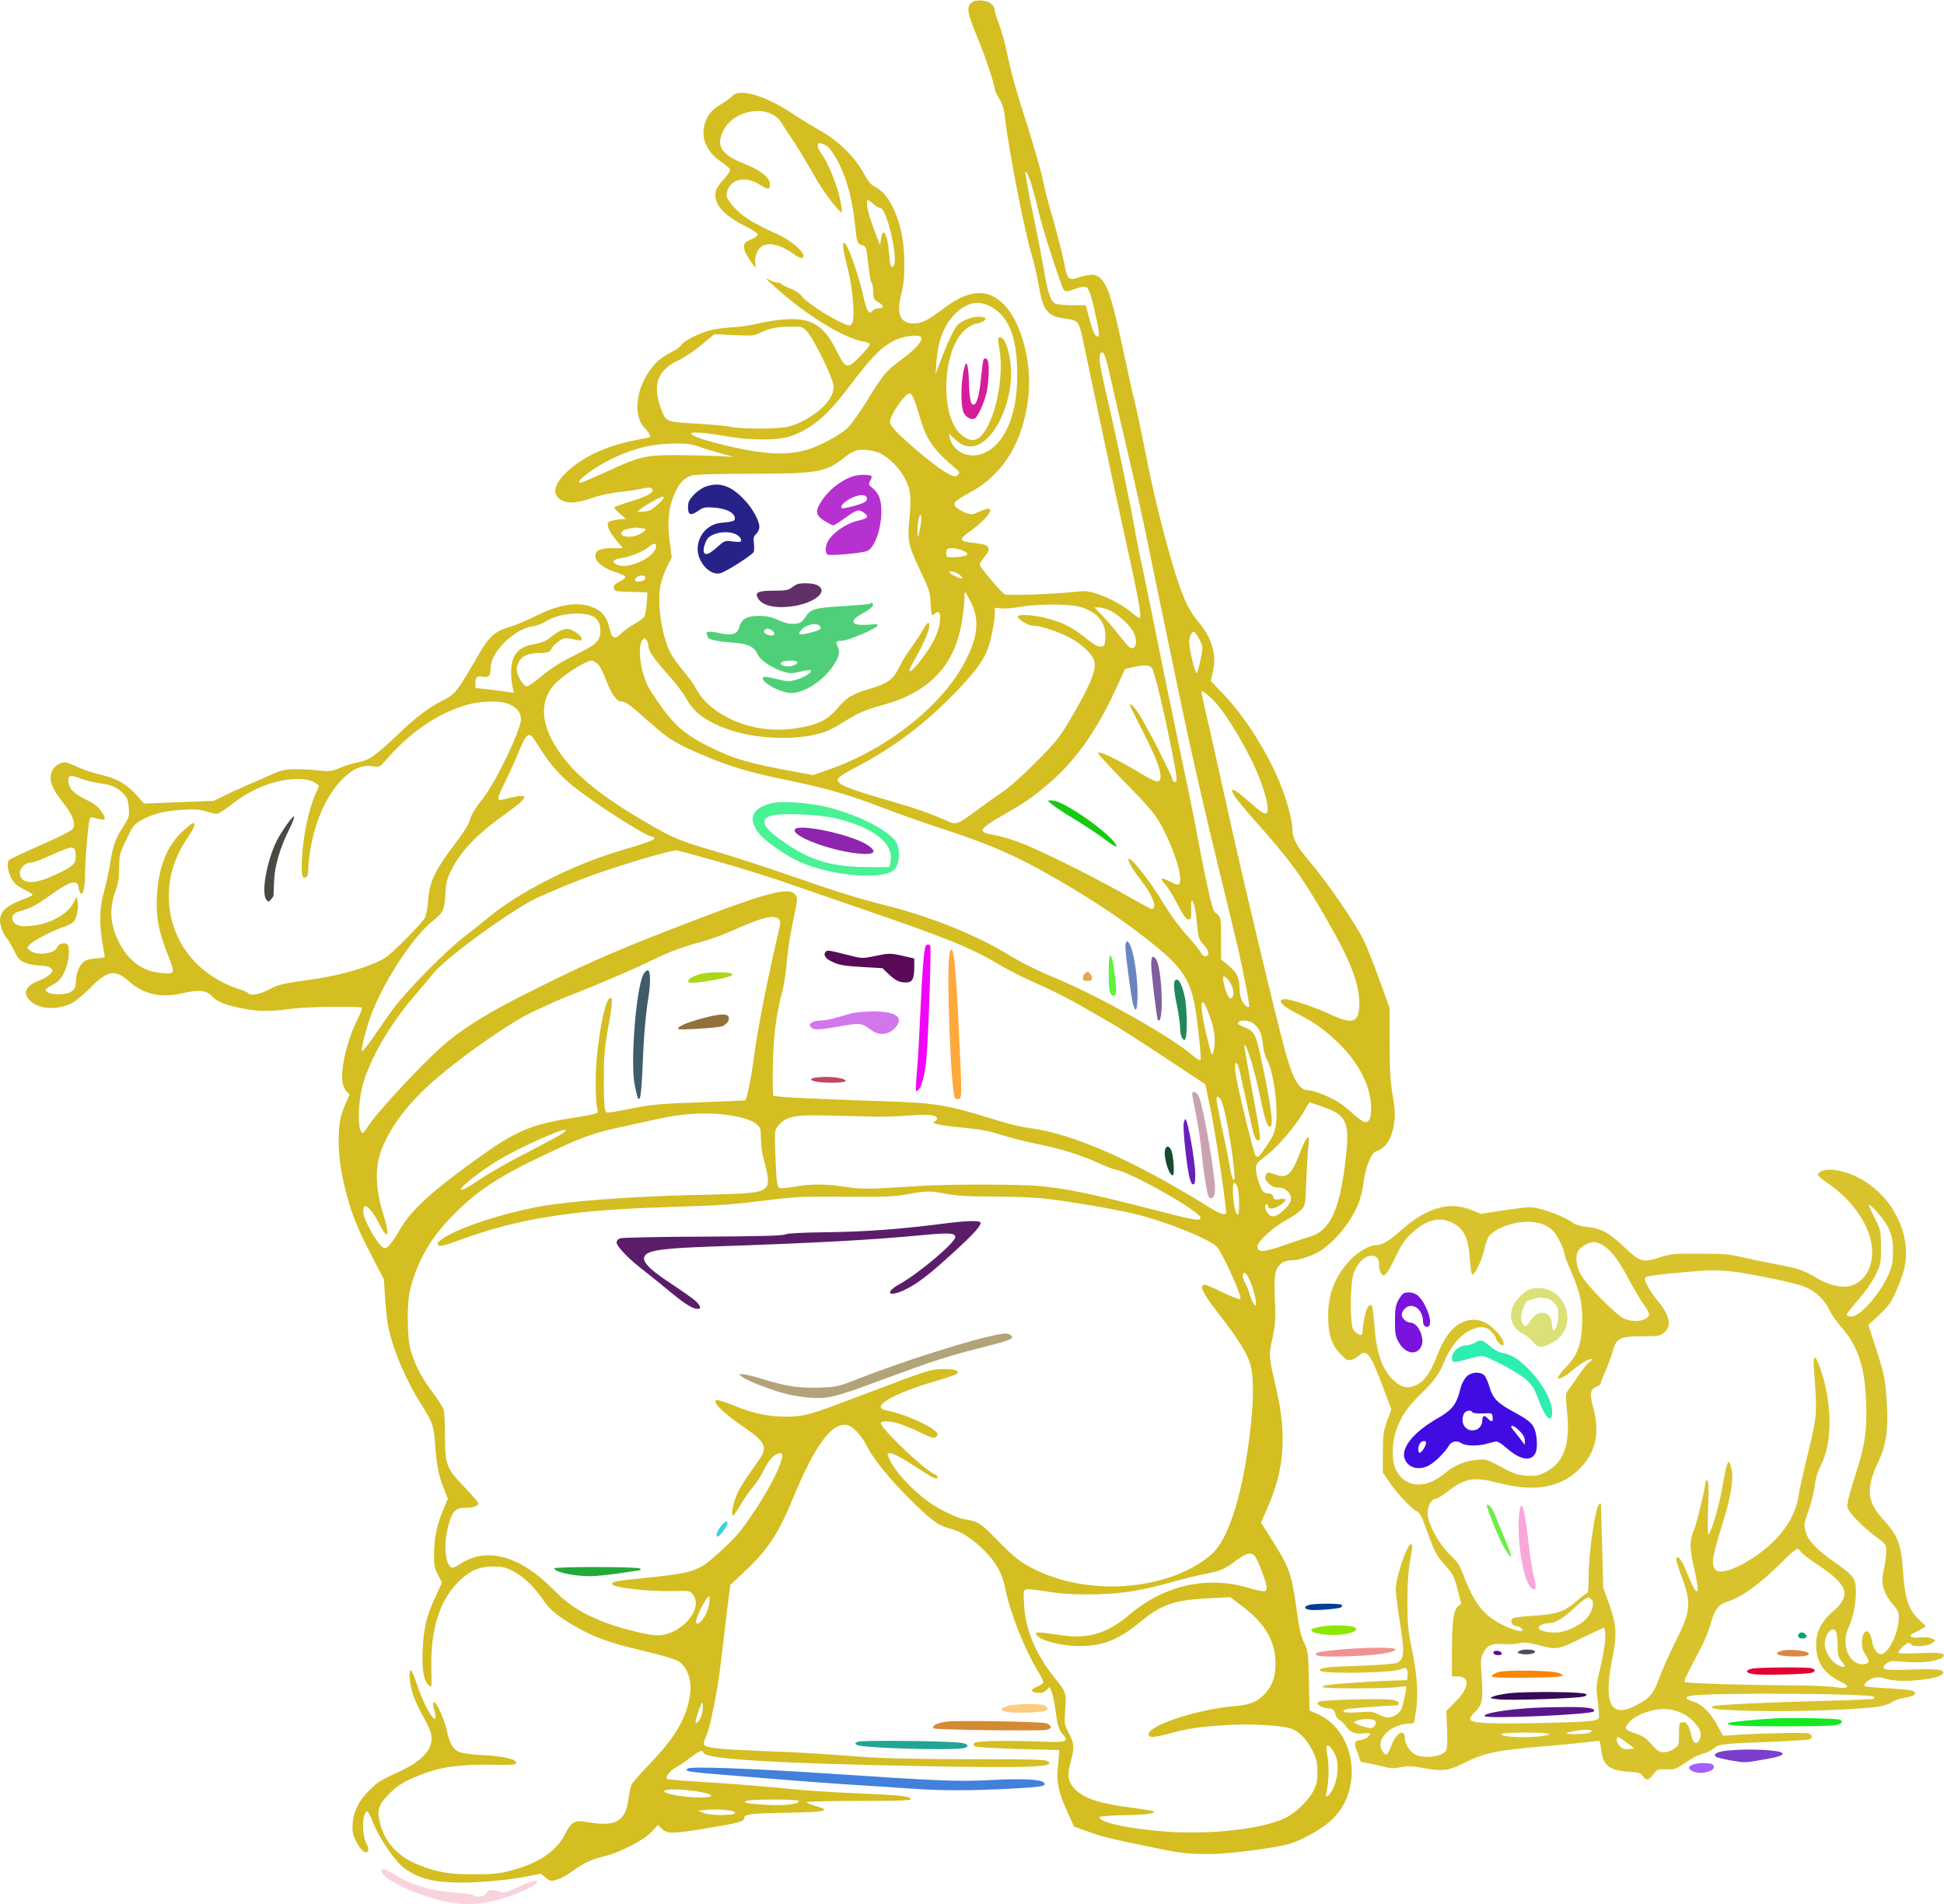 <?xml version="1.0" standalone="no"?>
<svg xmlns:xlink="http://www.w3.org/1999/xlink" id="svg" version="1.0" xmlns="http://www.w3.org/2000/svg" width="1280pt" height="1254pt" viewBox="0 0 1280 1254" preserveAspectRatio="xMidYMid meet">
<g transform="translate(0,1254) scale(0.1,-0.1)" fill="#000000" stroke="none">
<path d="M6408 12530 c-48 -30 -44 -64 30 -242 45 -107 112 -308 112 -334 0&#10;-10 13 -38 29 -63 23 -37 31 -66 41 -146 25 -214 128 -736 175 -890 14 -44 33&#10;-130 44 -192 28 -170 58 -207 175 -221 82 -10 89 -18 111 -116 8 -39 58 -273&#10;110 -521 52 -247 120 -565 151 -705 109 -491 135 -630 117 -630 -5 0 -31 18&#10;-58 41 -59 49 -159 101 -238 124 -49 14 -72 15 -145 6 -114 -13 -422 -24 -445&#10;-16 -21 9 -167 181 -167 198 1 7 14 28 30 47 52 61 38 84 -56 93 -110 11 -116&#10;22 -39 77 103 73 165 150 121 150 -7 0 -35 -9 -61 -21 -45 -20 -49 -20 -90 -5&#10;-23 9 -50 25 -60 36 -24 27 -12 40 94 98 219 120 348 332 382 627 25 220 -42&#10;480 -154 602 -106 116 -233 111 -402 -17 -106 -81 -145 -100 -200 -100 -91 0&#10;-116 66 -78 204 26 92 23 295 -5 409 -38 152 -95 248 -171 287 -28 14 -46 36&#10;-76 92 -58 106 -166 211 -285 278 -52 29 -135 80 -184 113 -173 116 -345 167&#10;-391 117 -11 -12 -45 -37 -77 -56 -67 -41 -92 -73 -110 -138 -23 -88 18 -180&#10;110 -241 29 -20 56 -42 59 -51 3 -9 -13 -34 -40 -63 -26 -27 -49 -61 -53 -75&#10;-20 -82 41 -158 185 -231 50 -25 91 -51 91 -59 0 -8 -18 -21 -39 -30 -55 -21&#10;-64 -42 -41 -92 10 -21 29 -52 42 -68 l24 -29 -4 35 c-4 40 18 92 47 108 48&#10;25 124 7 201 -49 48 -35 70 -39 70 -14 0 30 -90 104 -169 140 -42 18 -85 39&#10;-96 45 -10 6 -39 21 -64 34 -61 33 -122 85 -155 132 -26 38 -27 44 -16 77 26&#10;80 125 97 216 37 53 -34 64 -33 64 5 0 42 -64 94 -165 133 -154 59 -192 117&#10;-144 217 70 146 308 180 384 55 11 -18 39 -60 62 -95 42 -61 81 -126 179 -296&#10;43 -73 134 -191 154 -199 11 -4 -7 94 -31 167 -31 93 -65 167 -100 218 -34 49&#10;-33 79 3 67 33 -10 48 -23 83 -79 67 -106 116 -269 134 -451 13 -121 16 -130&#10;47 -138 27 -7 29 -13 43 -145 6 -52 15 -99 21 -105 5 -5 10 -32 10 -58 0 -45&#10;3 -50 35 -69 38 -23 38 -39 0 -39 -13 0 -31 -8 -41 -17 -15 -16 -17 -16 -30 1&#10;-7 10 -18 44 -25 75 -29 143 -109 371 -130 371 -15 0 -10 -41 22 -165 36 -142&#10;51 -338 27 -368 -12 -16 -17 -15 -77 13 -91 44 -226 133 -252 169 -13 18 -42&#10;38 -68 48 -25 9 -53 22 -62 30 -8 7 -23 13 -33 13 -9 0 -31 7 -49 16 -36 19&#10;-35 17 53 -61 200 -178 436 -321 564 -344 22 -3 41 -11 43 -18 2 -6 -26 -41&#10;-62 -78 -88 -89 -96 -87 -157 35 -83 168 -164 218 -337 207 -48 -3 -126 -15&#10;-176 -27 -49 -12 -130 -24 -180 -26 -49 -3 -115 -12 -144 -20 -75 -21 -168&#10;-70 -184 -95 -6 -11 -34 -32 -62 -46 -76 -39 -111 -70 -155 -135 -89 -133 -98&#10;-299 -20 -373 24 -23 40 -55 27 -55 -1 0 -54 -11 -117 -24 -183 -38 -337 -113&#10;-438 -214 -79 -78 -87 -143 -23 -177 45 -23 101 -18 199 15 52 19 125 34 182&#10;40 52 6 119 15 148 22 41 9 55 9 65 -1 20 -21 -25 -48 -137 -82 -55 -17 -105&#10;-35 -109 -39 -5 -4 10 -23 33 -42 l41 -35 -51 -5 c-28 -3 -56 -10 -62 -16 -17&#10;-17 -1 -56 47 -116 l46 -56 -74 0 c-77 0 -107 -15 -107 -53 0 -35 54 -79 125&#10;-102 38 -12 71 -27 73 -33 2 -6 -15 -20 -38 -32 -32 -16 -41 -26 -38 -43 3&#10;-21 8 -22 112 -25 l109 -3 -5 -74 c-3 -41 -11 -82 -19 -91 -7 -9 -37 -30 -67&#10;-46 -29 -17 -66 -44 -82 -60 -41 -41 -61 -34 -75 27 -19 86 -51 124 -124 150&#10;-96 34 -217 13 -370 -65 -53 -27 -129 -58 -170 -70 -91 -27 -132 -63 -199&#10;-180 -138 -239 -154 -261 -226 -297 -102 -51 -184 -113 -307 -231 -146 -139&#10;-189 -169 -264 -183 -29 -5 -82 -21 -117 -36 -57 -23 -70 -25 -138 -17 -41 5&#10;-111 8 -155 8 -69 0 -91 -5 -160 -36 -44 -20 -118 -52 -165 -72 -47 -20 -114&#10;-51 -149 -69 l-64 -31 -229 -9 -229 -9 -53 59 c-66 72 -127 107 -237 132 -47&#10;11 -114 34 -149 50 -36 17 -73 31 -83 31 -35 0 -75 -29 -87 -64 -19 -57 2&#10;-111 79 -207 56 -69 79 -128 64 -162 -8 -16 -63 -45 -211 -111 -110 -48 -205&#10;-93 -211 -99 -18 -18 -12 -68 12 -117 18 -35 34 -51 77 -73 30 -15 58 -31 63&#10;-36 5 -5 -12 -16 -40 -26 -129 -47 -173 -84 -173 -148 0 -32 24 -94 47 -119 8&#10;-9 30 -46 47 -80 27 -55 37 -65 76 -80 25 -9 68 -17 97 -17 34 -1 57 -7 68&#10;-17 15 -15 14 -18 -6 -40 -12 -13 -43 -31 -68 -40 -92 -34 -115 -82 -63 -134&#10;56 -56 176 -64 270 -19 27 13 82 59 128 105 114 115 163 123 256 39 94 -84&#10;211 -109 355 -75 102 24 154 18 189 -21 31 -35 86 -57 195 -79 109 -23 184&#10;-23 349 -1 83 11 433 15 443 5 3 -4 -9 -36 -27 -73 -69 -136 -115 -328 -101&#10;-415 3 -23 15 -51 26 -63 l21 -21 -26 -59 c-36 -81 -45 -133 -46 -243 0 -111&#10;17 -228 55 -365 36 -135 73 -224 165 -401 l78 -150 6 -100 c3 -54 11 -132 16&#10;-173 21 -151 116 -383 232 -563 64 -101 75 -131 83 -248 9 -137 23 -205 55&#10;-287 l29 -73 -29 -69 c-42 -97 -62 -191 -62 -293 -1 -76 2 -94 26 -139 l26&#10;-52 -44 -96 c-57 -122 -75 -197 -83 -342 -6 -128 6 -206 38 -235 23 -21 22&#10;-27 19 121 -4 259 61 452 194 573 68 62 126 86 211 86 58 0 81 -5 129 -28 67&#10;-33 148 -110 203 -193 42 -63 98 -109 209 -173 128 -73 223 -108 436 -158 114&#10;-27 222 -58 240 -69 68 -40 99 -138 78 -246 -28 -146 -100 -264 -260 -431 -59&#10;-62 -113 -122 -120 -135 -7 -13 -16 -55 -21 -92 -19 -155 -83 -192 -276 -158&#10;-80 14 -101 2 -142 -79 -57 -113 -173 -192 -350 -239 -82 -22 -118 -26 -246&#10;-26 -165 -1 -241 12 -363 59 -136 53 -224 145 -257 268 -25 92 -16 126 51 196&#10;63 66 116 97 248 145 116 42 255 58 455 53 102 -2 135 0 139 10 8 25 -70 45&#10;-211 53 -75 4 -149 14 -164 21 -41 20 -64 59 -79 134 -15 74 -68 194 -86 194&#10;-6 0 -8 -11 -4 -27 18 -71 19 -86 5 -81 -21 7 -82 126 -114 226 -16 51 -34 92&#10;-40 92 -16 -1 -8 -93 15 -162 12 -34 41 -98 65 -140 25 -42 49 -95 53 -116 21&#10;-90 -47 -173 -197 -243 -143 -67 -151 -72 -207 -127 -69 -67 -105 -138 -112&#10;-219 -4 -54 -1 -70 22 -118 29 -58 60 -85 78 -67 7 7 4 25 -11 54 -31 65 -26&#10;208 8 208 5 0 22 -32 37 -72 40 -104 151 -265 213 -306 87 -60 170 -83 311&#10;-89 131 -6 369 14 508 43 l73 15 30 -25 c23 -20 37 -24 57 -20 38 9 79 31 132&#10;69 67 48 119 72 196 90 102 23 263 106 314 161 l42 46 27 -26 c36 -34 68 -34&#10;300 5 199 32 241 44 241 65 0 27 39 32 272 36 265 4 309 14 200 44 -34 10 -62&#10;21 -62 26 0 4 156 8 346 8 270 0 345 3 342 12 -7 19 -67 26 -331 37 -282 13&#10;-325 16 -592 42 -110 10 -307 26 -439 33 -131 8 -241 17 -244 20 -12 13 20 56&#10;55 75 21 10 65 40 97 65 63 48 80 55 89 32 16 -41 479 -69 1442 -87 698 -13&#10;881 -6 825 31 -20 13 -47 14 -580 15 -336 1 -525 6 -680 18 -279 21 -345 25&#10;-647 37 -254 10 -336 19 -355 38 -7 7 -4 24 10 54 26 53 76 298 97 478 9 74&#10;27 222 39 329 l24 193 95 89 c151 141 223 250 317 479 146 355 259 507 360&#10;485 35 -8 92 -68 123 -130 45 -90 147 -217 286 -356 142 -142 193 -179 275&#10;-198 65 -16 148 -71 221 -146 75 -77 113 -146 132 -238 33 -165 124 -396 211&#10;-542 23 -38 42 -75 42 -83 0 -7 -18 -21 -40 -29 -48 -19 -47 -37 3 -41 26 -2&#10;42 3 57 18 l21 21 14 -34 c8 -19 19 -73 25 -121 12 -99 23 -132 53 -164 37&#10;-40 13 -48 -131 -42 -237 9 -440 6 -454 -7 -8 -9 -9 -16 -2 -23 6 -6 124 -13&#10;285 -18 l274 -7 -2 -30 c-1 -16 -5 -61 -9 -100 -8 -86 8 -155 66 -282 l42 -92&#10;87 -31 c96 -35 134 -45 371 -94 239 -50 281 -56 422 -56 132 0 407 34 530 65&#10;80 21 216 96 283 157 218 198 163 596 -98 704 l-45 19 -4 195 c-4 187 -5 197&#10;-31 251 -19 38 -32 91 -42 165 -39 287 -51 322 -159 495 l-83 132 43 99 c111&#10;250 128 479 57 783 -46 196 -48 219 -34 288 29 131 32 166 25 303 -7 158 1&#10;201 43 234 15 12 41 20 63 20 55 0 150 32 203 69 102 70 202 199 246 317 11&#10;29 25 90 30 135 12 90 50 186 78 195 67 22 106 80 122 185 9 53 7 86 -9 184&#10;-16 95 -20 168 -20 348 l0 228 -66 182 c-36 100 -81 214 -99 253 -57 119 -234&#10;378 -365 534 -83 98 -109 148 -110 206 0 56 -35 190 -77 293 -85 212 -230 443&#10;-371 592 l-90 95 14 60 c27 109 -7 226 -95 328 -69 80 -113 180 -181 416 -64&#10;223 -119 450 -171 715 -27 137 -58 284 -69 325 -11 41 -40 172 -65 290 -76&#10;357 -105 455 -152 510 -30 36 -68 39 -150 13 -69 -22 -76 -15 -97 99 -9 48&#10;-41 174 -71 279 -31 106 -59 215 -64 243 -10 61 -82 309 -156 536 -29 91 -65&#10;226 -80 300 -15 74 -40 168 -56 208 -16 41 -29 82 -29 92 0 34 -33 62 -80 66&#10;-25 3 -53 0 -62 -6z m366 -1155 c15 -35 43 -134 66 -235 26 -112 149 -493 164&#10;-508 14 -15 21 -14 74 5 40 14 64 18 75 12 19 -11 36 -66 67 -212 22 -99 20&#10;-128 -5 -107 -13 11 -26 49 -55 158 l-11 42 -90 0 c-50 0 -99 5 -110 10 -33&#10;18 -48 63 -79 242 -17 95 -44 234 -60 308 -16 74 -34 164 -40 200 -6 36 -13&#10;77 -16 93 -8 38 3 34 20 -8z m-978 -205 c45 0 125 -360 85 -385 -16 -9 -22 11&#10;-27 87 -10 128 -42 183 -54 92 l-5 -39 -23 58 c-51 133 -67 192 -63 236 1 8&#10;14 2 36 -18 20 -17 43 -31 51 -31z m743 -658 c100 -61 151 -185 158 -388 12&#10;-292 -72 -507 -221 -569 -96 -40 -199 7 -222 101 l-7 29 34 -31 c44 -41 71&#10;-54 110 -54 141 0 282 278 265 521 -6 87 -33 177 -58 193 -27 17 -31 1 -18&#10;-70 27 -143 -6 -371 -73 -504 -53 -105 -105 -124 -178 -63 -141 119 -127 553&#10;22 688 21 19 51 37 66 40 84 18 98 51 21 49 -45 -2 -97 -23 -132 -53 -21 -19&#10;-65 -110 -112 -236 l-34 -90 6 85 c11 149 56 255 139 328 76 67 151 75 234 24z&#10;m-1225 -155 c33 -35 131 -226 162 -313 15 -44 16 -58 5 -93 -25 -84 -167 -191&#10;-296 -222 -63 -15 -305 -15 -366 -1 -25 6 -129 16 -230 22 -205 12 -203 12&#10;-233 89 -63 163 -31 260 107 326 40 18 110 65 156 104 l85 70 130 -6 c121 -5&#10;134 -4 173 16 59 29 105 39 197 40 77 1 79 0 110 -32z m751 -37 c13 -22 -31&#10;-74 -120 -141 -114 -85 -127 -100 -235 -276 -47 -75 -103 -156 -126 -178 -46&#10;-47 -192 -126 -274 -148 -130 -37 -272 -30 -501 22 -325 75 -350 124 -34 69&#10;170 -30 347 -30 435 1 131 45 238 135 370 311 168 224 244 297 344 332 56 19&#10;131 24 141 8z m1219 -152 c9 -29 26 -105 40 -168 14 -63 61 -268 105 -455 44&#10;-187 100 -441 125 -565 50 -248 132 -642 256 -1230 45 -212 137 -612 205 -890&#10;68 -278 131 -539 140 -580 41 -187 75 -364 70 -369 -12 -11 -40 17 -52 50 -7&#10;19 -12 56 -12 82 -1 61 -20 96 -76 142 l-45 37 0 139 c0 141 0 142 -42 172&#10;-16 12 -60 208 -133 602 -15 77 -60 295 -100 485 -40 190 -101 485 -135 655&#10;-34 171 -79 391 -100 490 -22 99 -49 234 -60 300 -29 165 -121 603 -174 831&#10;-25 104 -48 212 -52 241 -12 94 16 115 40 31z m-1271 -245 c8 -16 26 -70 41&#10;-121 44 -155 88 -220 230 -340 36 -30 38 -34 23 -49 -14 -15 -20 -14 -69 10&#10;-55 28 -220 161 -320 258 -39 38 -58 65 -58 81 0 46 99 188 130 188 5 0 16&#10;-12 23 -27z m-1395 -330 c42 -14 109 -34 147 -44 l70 -18 -95 5 c-52 3 -174 6&#10;-270 7 -218 1 -255 -7 -473 -108 -90 -41 -169 -75 -175 -75 -45 0 80 97 203&#10;157 144 70 269 101 418 102 82 1 111 -3 175 -26z m1175 -37 c65 -32 134 -102&#10;169 -174 36 -73 40 -115 23 -294 -10 -111 -1 -148 77 -312 57 -120 62 -135 66&#10;-213 4 -78 6 -83 22 -68 28 25 40 18 40 -23 0 -62 -27 -135 -79 -213 -89 -134&#10;-165 -195 -96 -76 56 97 95 182 102 221 8 50 -9 45 -40 -12 -14 -26 -49 -79&#10;-77 -117 -28 -38 -64 -97 -81 -132 -38 -79 -74 -105 -202 -142 -103 -30 -145&#10;-56 -204 -127 -69 -82 -141 -114 -301 -134 -260 -33 -539 87 -633 272 -10 20&#10;-46 70 -80 110 -34 40 -72 94 -85 120 -58 114 -88 320 -65 443 6 33 25 88 43&#10;123 l31 62 -13 99 c-17 126 -9 219 25 304 33 82 68 121 121 136 25 7 167 11&#10;389 11 433 0 490 10 607 101 63 51 89 60 148 56 30 -2 72 -11 93 -21z m-1423&#10;-294 c0 -11 -60 -67 -87 -81 -12 -6 -37 -11 -55 -11 l-33 0 25 20 c28 22 131&#10;79 143 80 4 0 7 -4 7 -8z m1694 -164 c-4 -29 -11 -64 -15 -78 -6 -21 -7 -19&#10;-8 15 -1 55 10 115 21 115 5 0 6 -23 2 -52z m-1828 -38 c29 0 12 -22 -31 -41&#10;-62 -28 -140 -10 -106 24 12 12 88 27 109 21 8 -2 20 -4 28 -4z m84 -116 c0&#10;-69 -174 -155 -253 -125 -42 16 -34 37 17 44 61 9 152 44 184 73 31 27 52 31&#10;52 8z m2015 -28 c19 -8 35 -19 35 -24 0 -12 -49 -22 -101 -22 -34 0 -39 3 -39&#10;23 0 13 3 27 7 30 11 12 62 8 98 -7z m-10 -167 c11 -10 14 -19 8 -19 -20 0&#10;-83 33 -83 43 0 14 53 -2 75 -24z m-2075 -13 c0 -15 -21 -26 -51 -26 -22 0&#10;-24 11 -7 28 17 17 58 15 58 -2z m2141 -158 c59 -117 50 -225 -32 -386 -149&#10;-295 -516 -587 -909 -723 l-96 -33 -99 18 c-321 58 -416 85 -580 166 -147 72&#10;-222 132 -307 247 -40 54 -85 122 -100 151 -53 103 -72 266 -37 308 12 14 14&#10;14 26 -2 7 -10 13 -29 13 -42 0 -30 38 -83 139 -197 44 -49 94 -116 111 -147&#10;50 -93 134 -153 285 -205 201 -68 494 -70 648 -4 23 10 67 34 97 53 92 59 151&#10;85 255 113 316 85 485 264 530 562 8 54 15 117 15 141 0 23 2 42 5 42 3 0 19&#10;-28 36 -62z m714 -33 c119 -31 179 -103 173 -207 -3 -49 -5 -53 -29 -56 -20&#10;-2 -46 12 -104 59 -89 71 -150 101 -260 129 -90 23 -189 27 -183 8 7 -21 69&#10;-58 96 -58 45 0 147 -31 227 -70 88 -42 169 -116 181 -166 15 -58 -34 -172&#10;-169 -398 -63 -106 -90 -139 -217 -266 -86 -87 -177 -168 -225 -200 -44 -29&#10;-121 -84 -171 -122 -122 -90 -129 -92 -195 -61 -87 40 -203 81 -353 124 -221&#10;63 -321 98 -345 120 -21 20 -21 22 -6 39 10 11 54 38 99 61 232 119 432 265&#10;622 454 150 149 224 243 255 324 24 65 49 186 49 241 l0 38 43 -5 c23 -2 78 3&#10;122 10 113 20 316 21 390 2z m202 -25 c53 -24 136 -100 157 -145 32 -66 11&#10;-128 -31 -94 -9 8 -41 46 -71 84 -30 39 -78 94 -106 123 l-50 52 29 0 c17 0&#10;49 -9 72 -20z m-3424 -31 c45 -12 70 -47 70 -97 0 -73 -20 -93 -165 -165 -96&#10;-47 -157 -86 -217 -136 -46 -39 -92 -71 -102 -71 -20 0 -56 54 -65 97 -8 42&#10;19 91 61 109 19 8 58 14 87 14 57 0 67 4 84 35 6 11 26 30 45 43 34 24 42 24&#10;122 6 38 -9 36 18 -3 46 -62 44 -94 38 -183 -33 -22 -18 -55 -31 -90 -37 -74&#10;-12 -110 -32 -138 -77 -25 -41 -31 -120 -15 -202 l9 -44 -44 7 c-24 4 -80 11&#10;-124 16 -44 5 -81 9 -82 9 -2 1 -3 16 -3 35 0 38 13 47 54 39 34 -7 46 8 46&#10;56 0 107 154 259 280 277 25 3 63 18 85 32 71 46 203 65 288 41z m4015 -162&#10;c24 -47 24 -47 7 -129 -9 -46 -20 -87 -25 -91 -9 -10 -50 155 -50 202 0 39 17&#10;74 33 69 7 -2 23 -25 35 -51z m-3966 -157 c15 -11 38 -53 57 -105 37 -97 72&#10;-145 105 -145 25 0 60 -26 177 -131 141 -125 175 -145 394 -237 150 -63 276&#10;-100 530 -152 256 -54 388 -92 605 -175 96 -37 296 -108 444 -156 292 -97 450&#10;-167 696 -308 284 -163 501 -311 694 -472 153 -128 206 -215 235 -384 19 -109&#10;42 -335 36 -345 -4 -6 -29 9 -58 34 -145 123 -606 383 -887 500 -136 57 -226&#10;102 -315 156 -211 129 -502 247 -788 321 -216 55 -319 87 -643 199 -176 61&#10;-398 133 -494 161 -245 70 -286 87 -486 205 -293 172 -462 313 -565 472 -108&#10;164 -116 312 -23 420 48 57 208 160 250 162 6 0 22 -9 36 -20z m3652 -29 c16&#10;-18 74 -257 129 -531 38 -191 41 -220 23 -220 -9 0 -16 7 -16 15 0 22 -175&#10;365 -222 435 -34 51 -58 74 -58 55 0 -3 37 -78 83 -168 111 -216 142 -318 102&#10;-333 -9 -4 -51 15 -98 43 -173 105 -297 164 -297 142 0 -5 78 -90 173 -187&#10;192 -195 219 -231 282 -365 71 -153 105 -293 75 -312 -5 -3 -31 5 -56 19 -59&#10;32 -73 25 -33 -17 17 -18 54 -77 82 -132 40 -75 57 -100 72 -100 18 0 20 6 18&#10;63 -1 34 0 62 2 62 14 0 28 -57 36 -148 9 -101 11 -106 45 -144 36 -41 41 -70&#10;12 -76 -10 -2 -23 8 -32 26 -8 16 -50 67 -93 114 -43 48 -105 132 -140 189&#10;-98 165 -243 349 -243 308 0 -18 31 -69 85 -139 69 -90 102 -168 77 -184 -10&#10;-6 -13 -4 -232 119 -209 116 -532 275 -654 320 -55 20 -127 41 -160 46 -112&#10;18 -104 38 55 129 145 83 195 117 295 202 180 151 319 345 450 628 l62 135 54&#10;12 c77 16 103 15 122 -6z m407 -214 c88 -91 234 -338 302 -512 42 -107 65&#10;-211 49 -227 -14 -14 -34 -2 -132 85 -89 79 -123 88 -78 20 14 -21 61 -78 104&#10;-127 258 -289 333 -391 499 -680 158 -274 215 -422 215 -556 0 -127 -43 -141&#10;-200 -66 -89 42 -251 96 -289 96 -58 0 -24 -43 72 -91 117 -59 181 -104 270&#10;-188 133 -127 213 -273 224 -411 6 -76 -7 -120 -37 -120 -11 0 -44 22 -73 48&#10;-29 27 -75 64 -102 82 -50 34 -164 79 -202 80 -57 0 -99 69 -149 250 -65 236&#10;-293 1193 -388 1630 -31 140 -79 356 -107 480 -70 305 -66 274 -40 261 11 -6&#10;39 -31 62 -54z m-4635 -26 c50 -23 74 -55 74 -99 0 -69 -169 -420 -251 -521&#10;-50 -62 -82 -117 -92 -161 -4 -14 -47 -79 -97 -145 -127 -169 -161 -240 -170&#10;-358 -4 -51 -14 -105 -21 -119 -21 -39 -213 -234 -259 -263 -94 -59 -290 -118&#10;-480 -144 -197 -28 -226 -34 -288 -67 -62 -33 -125 -44 -137 -25 -3 5 -29 17&#10;-58 26 -273 89 -449 307 -464 575 -8 157 30 287 126 429 40 58 51 91 32 91 -6&#10;0 -36 -25 -69 -55 -103 -95 -158 -235 -169 -425 -7 -131 10 -229 66 -372 57&#10;-144 57 -142 -32 -136 -124 8 -221 78 -285 205 -58 114 -64 224 -20 340 16 43&#10;22 81 23 148 1 86 3 95 47 186 40 86 51 100 92 124 75 44 161 66 278 72 83 5&#10;118 2 157 -11 27 -9 58 -16 69 -16 10 0 58 31 106 69 148 116 338 178 480 157&#10;25 -4 55 -15 66 -24 l21 -17 -24 -55 c-48 -108 -87 -305 -90 -452 -2 -90 2&#10;-104 28 -95 10 5 15 20 15 54 0 74 25 210 55 298 39 116 92 211 157 281 73 78&#10;136 108 208 98 49 -6 51 -6 83 31 161 189 340 313 537 372 98 29 227 31 286 4z&#10;m182 -262 c67 -109 131 -188 210 -255 130 -111 505 -354 546 -354 10 0 16 -6&#10;14 -12 -5 -13 -48 -28 -233 -83 -304 -90 -657 -270 -855 -434 -47 -39 -126&#10;-102 -175 -140 -110 -84 -368 -346 -450 -457 -33 -44 -93 -130 -134 -190 -41&#10;-59 -76 -103 -78 -97 -7 21 36 182 73 271 93 226 275 496 398 591 64 50 73 70&#10;79 178 3 70 9 93 40 155 64 128 169 236 371 380 130 92 142 122 38 99 -31 -7&#10;-67 -15 -79 -18 -33 -8 -30 13 21 114 24 48 63 133 85 187 63 151 73 157 129&#10;65z m-3002 -228 c27 -11 82 -24 121 -29 80 -11 116 -27 157 -71 25 -26 30 -42&#10;34 -91 4 -57 2 -63 -36 -123 -52 -79 -68 -125 -88 -249 -9 -55 -27 -137 -40&#10;-181 -28 -95 -32 -216 -9 -342 8 -44 15 -83 15 -86 0 -4 -27 -9 -60 -11 -45&#10;-3 -66 -10 -85 -28 -27 -25 -45 -76 -45 -126 0 -51 -28 -76 -91 -81 -59 -5&#10;-113 10 -107 30 3 6 18 18 34 26 46 21 71 49 94 104 25 57 32 149 13 168 -16&#10;16 -60 3 -68 -20 -13 -42 -132 -57 -176 -22 -23 19 -23 20 -5 39 23 26 154 95&#10;223 117 28 9 58 24 67 34 21 23 35 93 27 133 l-7 32 -20 -39 c-41 -79 -161&#10;-143 -286 -153 -53 -4 -73 -1 -93 12 -37 24 -31 67 10 80 86 25 120 42 197 97&#10;147 107 200 123 206 64 2 -16 8 -34 12 -39 16 -16 30 42 30 122 0 79 15 277&#10;26 345 5 34 9 38 28 33 86 -25 94 -18 49 46 -19 28 -47 48 -100 74 -79 37&#10;-113 75 -113 127 0 33 15 35 86 8z m-38 -500 c4 -58 -12 -74 -125 -128 -108&#10;-51 -179 -64 -218 -39 -52 34 -14 116 54 116 14 0 73 23 131 50 60 29 116 49&#10;130 48 22 -3 25 -8 28 -47z m4234 -46 c145 -42 328 -98 408 -126 80 -28 302&#10;-104 493 -170 591 -202 755 -268 940 -378 61 -37 177 -95 257 -130 80 -34 208&#10;-99 285 -143 77 -45 172 -99 210 -121 39 -22 192 -120 340 -218 l271 -179 27&#10;-127 c35 -165 91 -528 110 -708 4 -34 -27 -28 -109 23 -496 309 -899 487&#10;-1185 523 -44 5 -133 26 -197 46 -369 114 -404 119 -827 133 -393 13 -655 26&#10;-663 34 -3 4 -5 75 -4 159 1 206 23 389 63 527 10 36 23 121 29 190 6 69 20&#10;168 31 220 45 217 44 207 23 231 -46 51 -198 9 -813 -230 -396 -154 -591 -240&#10;-951 -422 -244 -122 -391 -212 -521 -317 -135 -109 -475 -473 -532 -569 -10&#10;-18 -23 -33 -28 -33 -36 0 -35 191 1 320 47 168 175 389 330 571 44 52 105&#10;124 135 161 87 107 538 433 690 499 173 76 220 95 330 136 183 68 527 171 577&#10;173 10 0 136 -34 280 -75z m398 -380 c10 -12 9 -28 -4 -82 -75 -318 -145 -678&#10;-166 -855 -11 -91 -42 -243 -52 -253 -3 -3 -135 -9 -294 -14 -239 -8 -312 -14&#10;-419 -34 -221 -43 -203 -42 -212 -10 -4 15 -8 107 -7 203 0 144 5 201 27 324&#10;30 167 33 210 15 204 -31 -11 -67 -174 -89 -400 -11 -116 -8 -294 5 -334 10&#10;-28 6 -29 -181 -59 -256 -41 -361 -86 -595 -254 -316 -226 -452 -350 -528&#10;-483 -47 -81 -77 -118 -96 -118 -31 0 -126 154 -140 227 -4 22 -2 39 5 46 16&#10;16 60 -36 102 -120 57 -113 67 -64 18 87 -39 123 -49 256 -25 350 39 156 166&#10;339 347 499 197 175 526 404 678 473 47 21 104 47 126 58 22 10 92 39 155 63&#10;143 56 401 167 500 217 94 47 222 94 330 121 46 12 133 44 194 71 194 88 277&#10;108 306 73z m2953 -393 c28 -31 46 -85 36 -111 -16 -42 -45 0 -64 97 -7 36 4&#10;41 28 14z m-135 -199 c48 -113 61 -200 42 -278 -9 -38 -13 -29 -45 105 -46&#10;189 -44 283 3 173z m306 -94 c38 -30 54 -66 62 -140 3 -35 15 -77 24 -94 44&#10;-73 77 -311 61 -429 -8 -55 -18 -79 -58 -137 -53 -79 -60 -86 -75 -71 -14 14&#10;-124 470 -134 550 -7 70 6 85 24 25 6 -21 29 -126 52 -233 47 -220 53 -240 75&#10;-240 20 0 19 9 -46 359 -27 145 -48 266 -46 268 15 15 72 -177 117 -399 22&#10;-107 41 -151 57 -135 16 16 3 123 -41 337 -54 268 -60 284 -123 311 -56 24&#10;-57 25 -48 38 11 18 71 12 99 -10z m-206 -525 c20 -57 51 -222 68 -354 16&#10;-134 17 -150 5 -150 -5 0 -17 44 -26 98 -9 53 -32 168 -51 254 -19 86 -34 167&#10;-34 178 0 34 23 18 38 -26z m651 -19 c175 -59 192 -102 157 -385 -39 -309&#10;-103 -439 -234 -475 -31 -9 -95 -30 -142 -47 -159 -57 -200 -60 -200 -16 0 32&#10;101 126 187 172 40 21 84 52 100 68 28 29 28 31 34 196 4 92 10 193 14 226 12&#10;89 -12 69 -57 -49 -54 -143 -85 -169 -164 -139 -39 15 -47 15 -55 3 -14 -23&#10;-11 -38 16 -64 16 -17 35 -25 58 -25 47 0 87 -33 87 -72 0 -23 -11 -42 -44&#10;-74 -50 -50 -86 -57 -110 -22 -18 25 -21 58 -6 58 6 0 10 -7 10 -15 0 -23 41&#10;-18 83 11 44 30 41 45 -9 37 -30 -5 -36 -3 -41 16 -3 13 -13 21 -27 21 -11 0&#10;-27 4 -34 8 -19 13 -52 107 -52 152 0 36 5 43 53 79 94 69 216 213 279 330 9&#10;17 19 31 21 31 2 0 36 -11 76 -25z m-3929 -55 c105 -12 182 -36 215 -66 22&#10;-20 25 -31 25 -91 0 -38 7 -93 15 -123 34 -124 39 -167 23 -192 -29 -44 -69&#10;-49 -488 -58 -425 -10 -839 -42 -1035 -81 -264 -52 -542 -149 -625 -217 -20&#10;-16 -22 -23 -13 -33 10 -10 39 -2 140 35 388 141 728 196 1347 216 384 12 445&#10;17 681 46 180 23 232 25 510 23 274 -2 323 0 425 19 118 21 129 20 264 -4 51&#10;-9 150 -14 285 -14 114 0 257 -5 317 -11 163 -16 514 -76 643 -110 198 -52&#10;443 -151 509 -205 34 -29 174 -335 159 -350 -4 -4 -56 16 -115 44 -59 29 -112&#10;52 -119 52 -41 0 -14 -57 86 -185 122 -156 189 -261 211 -331 28 -92 27 -252&#10;-5 -501 -49 -386 -140 -665 -248 -759 -265 -231 -780 -281 -1144 -109 -107 50&#10;-151 84 -270 206 -109 111 -122 120 -213 134 -47 7 -171 67 -234 113 -114 82&#10;-229 208 -261 286 -15 35 -15 36 8 36 13 0 64 -25 113 -56 49 -31 111 -70 137&#10;-87 34 -22 51 -27 58 -20 8 8 1 16 -24 28 -70 33 -347 298 -347 332 0 19 67&#10;16 131 -6 30 -10 88 -35 129 -55 83 -40 93 -42 109 -23 16 20 -20 49 -119 96&#10;-76 35 -142 58 -222 75 -97 22 58 111 333 191 68 20 130 41 137 47 24 20 -5&#10;31 -80 32 -86 0 -105 -6 -488 -151 -383 -146 -413 -155 -505 -161 -131 -7&#10;-240 11 -370 63 -63 25 -121 45 -130 45 -49 0 25 -77 174 -179 142 -97 157&#10;-131 99 -215 -111 -156 -138 -200 -157 -257 -22 -65 -27 -109 -13 -109 4 0 27&#10;33 50 73 23 39 57 89 77 110 20 22 54 74 75 118 38 74 73 109 111 109 40 0&#10;-48 -196 -171 -378 -97 -145 -130 -183 -247 -287 -132 -118 -150 -124 -556&#10;-165 -114 -12 -137 -17 -137 -31 0 -24 241 -52 409 -47 97 3 104 2 122 -21 77&#10;-94 -77 -271 -235 -271 -51 0 -216 40 -316 76 -163 58 -263 120 -370 229 -216&#10;220 -438 280 -609 166 -24 -16 -49 -27 -56 -25 -43 17 -56 147 -26 264 27 107&#10;47 130 113 130 50 0 88 13 88 30 0 6 -42 54 -94 109 -118 122 -126 145 -126&#10;340 0 75 -4 150 -9 167 -5 17 -38 69 -73 116 -72 93 -117 182 -145 279 -24 89&#10;-25 318 0 407 49 181 126 317 257 455 178 188 324 283 705 459 184 86 256 110&#10;460 154 88 19 192 42 230 50 138 30 287 39 415 24z m1010 -14 c58 0 153 3 211&#10;8 116 10 179 3 179 -19 0 -7 -6 -15 -12 -18 -36 -13 23 -28 159 -41 157 -15&#10;185 -21 314 -61 42 -13 135 -36 205 -50 155 -32 285 -73 397 -124 45 -21 97&#10;-41 115 -44 109 -22 557 -277 557 -317 0 -24 -38 -17 -355 65 -368 95 -549&#10;131 -714 145 -157 12 -590 12 -781 0 -331 -22 -377 -23 -488 -6 -132 20 -227&#10;20 -334 1 -46 -8 -89 -12 -98 -9 -19 8 -23 37 -30 225 -5 148 -5 157 16 182&#10;51 66 111 78 354 70 110 -3 247 -6 305 -7z m-2070 -106 c-14 -11 -115 -66&#10;-224 -122 -110 -56 -245 -132 -301 -169 -127 -83 -142 -91 -149 -80 -8 12 143&#10;130 241 188 192 114 524 254 433 183z m4442 -376 c10 -59 9 -164 -2 -164 -18&#10;0 -37 116 -31 193 2 33 26 12 33 -29z m98 -651 c11 -36 20 -77 20 -92 -1 -25&#10;-1 -25 -16 -6 -8 11 -19 38 -25 60 -6 22 -20 57 -31 77 -13 22 -18 43 -14 55&#10;7 17 9 16 27 -5 10 -13 28 -53 39 -89z m15 -1765 c23 -34 75 -173 75 -203 0&#10;-32 -15 -32 -127 0 -269 78 -549 14 -773 -176 -146 -124 -272 -164 -442 -139&#10;-161 23 -181 24 -176 9 12 -38 157 -79 281 -79 160 0 261 40 404 158 141 117&#10;222 145 461 157 l132 7 68 -51 c152 -112 222 -223 230 -362 5 -94 -14 -158&#10;-63 -217 -48 -55 -104 -80 -200 -87 -260 -21 -605 -138 -570 -195 9 -15 38&#10;-12 139 15 118 32 194 43 363 54 146 10 348 1 422 -19 59 -16 115 -71 153&#10;-149 27 -56 32 -77 32 -141 0 -64 -4 -83 -28 -128 -38 -68 -122 -147 -190&#10;-178 -154 -70 -484 -107 -778 -86 -242 17 -452 63 -437 96 2 5 74 10 159 12&#10;142 2 218 12 194 26 -5 3 -67 13 -139 23 -211 27 -309 58 -373 118 -47 45 -57&#10;93 -36 170 30 109 29 128 -6 198 -32 63 -33 65 -26 162 7 112 8 110 -75 214&#10;-121 152 -187 312 -196 474 -5 85 -4 97 12 102 9 4 69 -2 132 -13 80 -14 161&#10;-20 262 -20 218 0 347 19 581 85 69 19 163 42 210 51 97 18 122 29 203 90 66&#10;49 98 55 122 22z m-3596 -314 c-14 -71 -63 -143 -85 -122 -14 15 69 184 85&#10;173 5 -2 5 -26 0 -51z m-48 -725 c-12 -40 -41 -73 -41 -46 0 13 22 82 37 117&#10;12 28 16 -32 4 -71z m4180 -292 c15 -55 4 -140 -24 -197 -26 -53 -54 -68 -43&#10;-24 15 58 18 177 7 235 -7 33 -9 64 -5 71 11 17 51 -35 65 -85z m-4176 -221&#10;c31 -6 57 -15 58 -21 5 -24 -219 -11 -291 16 -78 30 95 34 233 5z m635 -56 c0&#10;-22 -86 -32 -208 -26 -135 8 -169 14 -136 27 29 11 344 11 344 -1z m-426 -71&#10;c17 -15 -1 -20 -80 -22 -49 -1 -94 4 -119 13 l-40 15 50 6 c62 7 177 -1 189&#10;-12z" style="fill:#d4be21"/>
<path d="M6476 10172 c-3 -5 -10 -57 -16 -116 -12 -122 -29 -181 -50 -181 -19&#10;0 -27 39 -30 145 -2 92 -13 146 -23 120 -29 -71 -36 -258 -13 -315 15 -34 53&#10;-54 76 -40 18 11 58 98 74 162 16 61 22 187 10 217 -7 17 -20 21 -28 8z" style="fill:#d61c9c"/>
<path d="M5641 9409 c-80 -15 -176 -85 -230 -166 -45 -68 -42 -96 17 -133 26&#10;-16 52 -30 58 -30 6 0 42 23 80 50 74 54 88 58 122 34 36 -25 26 -39 -35 -52&#10;-67 -14 -149 -65 -189 -117 -28 -37 -36 -87 -17 -106 11 -11 221 7 261 22 69&#10;27 120 241 83 351 -7 21 -27 49 -44 62 -29 23 -30 26 -17 50 7 14 11 28 9 30&#10;-12 10 -59 12 -98 5z m66 -145 c4 -10 0 -22 -10 -29 -23 -16 -146 -49 -155&#10;-41 -12 12 14 40 58 63 51 27 98 30 107 7z" style="fill:#b631cf"/>
<path d="M4645 9335 c-22 -8 -57 -32 -77 -54 -31 -33 -38 -48 -38 -81 0 -52&#10;17 -58 66 -25 35 24 46 27 106 22 75 -5 131 -31 136 -65 4 -23 -7 -28 -90 -35&#10;-119 -11 -190 -141 -136 -247 30 -59 81 -94 127 -86 32 5 205 114 223 140 4 6&#10;5 31 2 56 -5 38 -2 48 15 64 12 11 21 31 21 46 0 42 -48 128 -106 186 -84 87&#10;-159 111 -249 79z m210 -319 c14 -9 25 -24 25 -32 0 -14 -8 -15 -54 -10 -54 7&#10;-54 7 -105 -38 -54 -48 -78 -56 -87 -31 -7 18 13 80 31 95 48 40 142 47 190&#10;16z" style="fill:#262288"/>
<path d="M5250 8693 c-8 -3 -26 -14 -39 -24 -19 -15 -41 -19 -116 -19 -107 0&#10;-129 -12 -102 -54 27 -40 95 -60 185 -53 167 11 290 100 202 144 -25 13 -102&#10;16 -130 6z" style="fill:#613068"/>
<path d="M5728 8564 c-3 -3 -77 -9 -164 -15 -203 -12 -225 -18 -261 -72 -25&#10;-37 -34 -42 -72 -45 -32 -2 -61 4 -105 24 -46 21 -77 28 -128 28 -78 1 -117&#10;-21 -130 -73 -12 -46 -44 -58 -117 -43 -80 17 -105 16 -97 -4 3 -9 6 -17 6&#10;-19 0 -15 58 -29 145 -35 119 -9 158 -25 183 -78 19 -42 97 -94 173 -116 41&#10;-12 55 -12 108 1 34 9 65 12 69 8 12 -12 -38 -44 -94 -61 -51 -14 -59 -14&#10;-131 5 -48 12 -82 16 -87 11 -27 -27 110 -103 186 -104 79 0 197 74 265 166&#10;45 62 57 103 39 139 -17 33 -12 39 28 39 38 0 228 81 234 100 4 10 -7 12 -49&#10;7 -125 -12 -147 22 -47 75 35 18 64 41 66 51 3 16 -9 23 -20 11z m-329 -148&#10;c15 -18 -2 -28 -77 -46 -61 -14 -73 -9 -46 21 34 38 101 52 123 25z m-313 -30&#10;c28 -21 7 -40 -29 -27 -27 10 -33 21 -20 34 10 11 28 8 49 -7z m164 -206 c0&#10;-25 -71 -39 -100 -20 -13 9 -13 11 0 20 19 13 100 13 100 0z" style="fill:#4fd078"/>
<path d="M5077 7250 c-132 -34 -157 -108 -71 -208 41 -48 176 -141 258 -177&#10;216 -96 553 -123 625 -51 33 34 41 124 14 176 -40 75 -245 182 -453 234 -116&#10;30 -307 43 -373 26z m443 -103 c240 -63 362 -161 344 -276 l-7 -41 -132 0&#10;c-254 0 -391 42 -582 177 -120 85 -142 137 -68 160 69 22 330 10 445 -20z" style="fill:#48f295"/>
<path d="M5234 7078 c-25 -41 210 -133 399 -157 122 -15 152 6 79 54 -102 68&#10;-453 144 -478 103z" style="fill:#8f25ae"/>
<path d="M7410 6306 c0 -49 38 -335 50 -378 19 -67 30 -42 30 66 0 155 -38&#10;346 -69 346 -6 0 -11 -15 -11 -34z" style="fill:#6986c1"/>
<path d="M7307 6244 c-4 -4 -7 -57 -7 -119 0 -81 4 -116 14 -131 12 -15 17&#10;-16 27 -7 10 10 10 35 1 116 -12 108 -23 153 -35 141z" style="fill:#60f23c"/>
<path d="M7580 6188 c0 -56 37 -358 44 -366 42 -42 28 353 -14 404 -22 25 -30&#10;15 -30 -38z" style="fill:#805e9d"/>
<path d="M7142 6128 c-7 -7 -12 -20 -12 -30 0 -13 8 -18 30 -18 22 0 30 5 30&#10;18 0 17 -18 42 -30 42 -3 0 -11 -5 -18 -12z" style="fill:#e3a651"/>
<path d="M7737 6083 c-12 -11 -8 -68 13 -168 11 -53 20 -118 20 -144 0 -26 6&#10;-56 14 -67 14 -19 15 -19 23 1 12 30 8 213 -7 275 -20 86 -43 124 -63 103z" style="fill:#22885b"/>
<path d="M6927 7242 c18 -15 84 -59 148 -97 64 -39 150 -96 192 -127 42 -32&#10;79 -56 81 -53 18 17 -101 124 -235 212 -96 63 -158 93 -193 92 -25 0 -25 0 7&#10;-27z" style="fill:#16cb0f"/>
<path d="M1888 7109 c-25 -35 -54 -82 -65 -104 -66 -133 -104 -343 -70 -389&#10;13 -17 14 -17 30 -1 9 9 17 22 18 28 0 7 2 50 4 97 3 97 40 220 100 340 20 39&#10;34 77 32 83 -2 6 -24 -18 -49 -54z" style="fill:#464c44"/>
<path d="M6095 6310 c-11 -18 -24 -179 -35 -435 -6 -143 -15 -309 -21 -370&#10;-12 -153 -12 -160 5 -145 23 18 45 97 55 200 13 119 34 738 26 751 -8 12 -22&#10;12 -30 -1z" style="fill:#f105f8"/>
<path d="M6253 6264 c-24 -86 8 -929 36 -957 5 -5 17 -7 25 -4 20 8 20 19 1&#10;423 -23 490 -39 622 -62 538z" style="fill:#ffa83c"/>
<path d="M5437 6273 c-18 -17 -4 -44 31 -61 54 -28 83 -33 220 -41 l122 -7 38&#10;-36 c48 -46 72 -58 117 -58 43 0 55 23 55 105 l0 53 -71 16 c-88 20 -93 20&#10;-193 -1 -81 -16 -81 -16 -183 10 -107 28 -126 31 -136 20z" style="fill:#590a57"/>
<path d="M5600 5865 c-120 -36 -158 -45 -195 -45 -23 0 -50 -6 -60 -14 -16&#10;-12 -17 -16 -6 -30 18 -21 50 -20 197 6 134 23 134 23 204 -28 49 -36 112 -29&#10;153 16 63 70 9 110 -148 109 -55 0 -120 -6 -145 -14z" style="fill:#d277eb"/>
<path d="M5368 5443 c-40 -6 -35 -19 10 -27 70 -11 194 -7 190 6 -8 22 -119&#10;33 -200 21z" style="fill:#c3465f"/>
<path d="M7850 5334 c0 -8 11 -69 25 -135 14 -66 29 -171 35 -232 14 -144 38&#10;-299 50 -311 21 -21 40 3 40 51 0 104 -75 537 -105 609 -14 34 -45 47 -45 18z" style="fill:#caa3b2"/>
<path d="M7794 5144 c-7 -28 17 -262 36 -351 8 -34 17 -53 26 -53 11 0 14 15&#10;14 63 0 89 -50 367 -65 367 -3 0 -8 -12 -11 -26z" style="fill:#6820bc"/>
<path d="M7673 4974 c-16 -41 21 -174 49 -174 14 0 5 139 -12 169 -13 25 -28&#10;27 -37 5z" style="fill:#154c2f"/>
<path d="M4236 6123 c-49 -98 -87 -590 -56 -733 21 -95 21 -93 32 -82 7 7 14&#10;88 19 209 7 193 20 342 39 460 15 91 13 173 -5 173 -8 0 -21 -12 -29 -27z" style="fill:#3f5c69"/>
<path d="M4605 6124 c-56 -18 -84 -39 -70 -53 6 -6 47 -4 110 6 194 29 236 57&#10;93 60 -52 1 -102 -4 -133 -13z" style="fill:#aad718"/>
<path d="M4665 5844 c-97 -23 -183 -54 -197 -71 -11 -14 0 -15 127 -8 77 4&#10;151 12 164 18 31 15 46 40 38 61 -8 20 -49 20 -132 0z" style="fill:#92713b"/>
<path d="M6190 4479 c-274 -35 -505 -51 -751 -54 -163 -2 -253 -7 -268 -14&#10;-15 -9 -170 -13 -544 -15 -287 -1 -532 -6 -544 -11 -13 -4 -23 -16 -23 -27 0&#10;-26 79 -108 170 -178 41 -32 122 -97 180 -145 100 -83 151 -115 185 -115 28 0&#10;15 28 -27 62 -24 19 -89 65 -146 102 -163 107 -209 161 -167 196 34 28 136 40&#10;410 50 731 25 1069 44 1408 76 177 17 217 14 217 -13 0 -36 -240 -239 -366&#10;-309 -108 -60 -70 -91 42 -34 81 41 155 98 312 242 140 128 187 182 177 198&#10;-9 14 -97 11 -265 -11z" style="fill:#5b1d69"/>
<path d="M6580 3753 c-172 -30 -642 -179 -950 -301 -107 -42 -122 -46 -229&#10;-50 -135 -5 -220 7 -372 54 -61 19 -123 34 -138 34 l-26 0 25 -20 c32 -24 193&#10;-86 286 -110 40 -10 114 -22 165 -25 114 -8 160 4 504 132 296 110 392 141&#10;616 198 198 50 222 61 193 82 -18 13 -28 14 -74 6z" style="fill:#b2a379"/>
<path d="M4746 2488 c-28 -38 -35 -62 -21 -68 11 -4 64 68 65 88 0 22 -18 13&#10;-44 -20z" style="fill:#3cd1db"/>
<path d="M3650 2211 c0 -23 127 -51 234 -51 39 0 129 9 200 20 71 11 131 20&#10;133 20 2 0 1 5 -2 10 -8 13 -565 14 -565 1z" style="fill:#23a939"/>
<path d="M11998 4829 c-16 -6 -28 -17 -28 -24 0 -8 28 -33 63 -56 151 -102&#10;263 -254 288 -393 25 -139 -33 -257 -142 -286 -52 -14 -141 8 -218 54 -85 52&#10;-123 64 -270 91 -75 14 -176 35 -226 47 -75 18 -121 22 -275 22 -165 1 -192&#10;-2 -254 -22 -120 -39 -134 -35 -238 62 -104 99 -153 126 -249 136 -39 4 -78&#10;15 -87 23 -48 42 -223 107 -291 107 -20 0 -100 -10 -179 -22 l-142 -22 -57 24&#10;c-152 63 -302 18 -483 -145 -67 -60 -112 -85 -153 -85 -41 0 -125 -50 -171&#10;-102 -97 -107 -140 -217 -141 -358 0 -127 21 -195 80 -256 38 -40 48 -46 72&#10;-39 15 3 37 15 49 26 53 49 76 19 163 -214 l52 -138 -28 -77 c-24 -69 -27 -91&#10;-28 -208 l0 -132 47 -68 c51 -74 141 -169 179 -188 18 -9 33 -38 64 -126 50&#10;-140 62 -163 118 -226 56 -62 61 -73 87 -173 l21 -82 -21 -17 c-29 -25 -40&#10;-101 -40 -293 l0 -169 40 0 c82 0 73 -80 -20 -170 l-57 -57 5 -120 c3 -79 1&#10;-127 -7 -141 -21 -40 -145 -56 -202 -27 -36 19 -69 70 -69 108 0 65 -57 37&#10;-86 -42 -26 -70 -35 -77 -56 -51 -63 78 45 190 182 190 11 0 20 2 20 4 0 2 5&#10;28 10 57 21 109 14 243 -21 414 -29 142 -32 178 -32 325 0 108 5 198 16 262&#10;20 115 20 118 6 118 -25 0 -99 -220 -99 -296 0 -23 11 -114 25 -201 35 -222&#10;33 -257 -17 -284 -12 -6 -113 -14 -247 -19 -217 -7 -261 -12 -261 -30 0 -27&#10;487 -18 539 9 29 16 43 1 39 -44 l-3 -30 -85 -2 c-111 -3 -394 -22 -443 -30&#10;-26 -4 -34 -9 -25 -14 16 -11 414 -10 488 0 30 5 57 7 59 5 5 -5 -17 -111 -31&#10;-147 -12 -31 -54 -57 -90 -57 -13 0 -42 9 -63 20 -35 18 -51 20 -131 14 -58&#10;-4 -94 -3 -98 4 -3 5 6 13 20 16 19 5 254 23 337 26 4 0 7 6 7 14 0 10 -16 17&#10;-45 22 -68 10 -457 0 -479 -12 -18 -11 -17 -12 5 -28 13 -9 35 -16 49 -16 33&#10;0 46 -10 53 -41 4 -14 15 -30 26 -35 11 -5 30 -24 43 -43 26 -39 65 -54 121&#10;-46 20 3 37 1 37 -4 0 -16 -42 -41 -68 -41 -31 0 -38 -24 -19 -68 9 -20 17&#10;-46 19 -57 2 -14 12 -21 33 -23 17 -2 64 -12 106 -22 65 -17 84 -18 132 -8 47&#10;10 71 9 152 -6 116 -22 163 -17 245 24 152 77 221 92 550 120 135 11 270 25&#10;300 29 30 5 58 7 61 5 3 -2 9 -28 12 -58 10 -101 53 -135 179 -144 69 -4 81&#10;-8 95 -28 21 -33 37 -30 69 11 25 34 29 35 84 33 52 -3 63 1 111 33 64 44 103&#10;64 143 73 16 4 42 18 58 31 35 29 64 33 373 44 132 5 248 13 258 16 24 10 21&#10;32 -5 40 -21 7 -341 0 -488 -11 l-75 -5 -37 68 c-46 85 -102 140 -159 157 -55&#10;17 -60 32 -12 39 129 21 1178 15 1200 -7 4 -3 3 -9 0 -13 -4 -3 -150 -10 -324&#10;-14 -385 -10 -721 -26 -736 -36 -29 -18 62 -27 318 -31 279 -4 653 10 773 29&#10;35 5 76 19 91 30 14 11 50 23 79 28 29 4 58 13 65 20 25 25 -13 34 -162 42&#10;-83 4 -156 11 -161 14 -17 11 18 43 58 55 27 7 47 5 84 -7 85 -27 337 -5 369&#10;33 23 28 -36 36 -206 29 -178 -7 -205 -1 -169 36 12 11 32 20 45 20 13 -1 68&#10;-4 121 -7 98 -6 198 11 214 37 14 23 -23 28 -158 22 -91 -4 -138 -3 -138 4 0&#10;15 50 63 66 63 7 0 16 -4 19 -10 11 -18 111 -12 136 9 l23 18 -24 13 c-14 7&#10;-42 10 -69 7 -72 -7 -95 9 -43 32 15 7 37 19 50 27 l23 15 -50 47 c-65 62 -89&#10;137 -101 317 -12 181 -33 233 -142 352 -96 107 -101 199 -18 372 53 111 67&#10;229 50 429 -9 119 -17 154 -64 300 l-54 166 71 67 c62 57 78 80 111 155 50&#10;113 66 174 66 249 0 181 -101 363 -261 469 -101 67 -228 99 -291 75z m377&#10;-289 c67 -79 90 -142 89 -240 0 -64 -6 -99 -23 -140 -54 -131 -191 -290 -250&#10;-290 -19 0 -31 5 -31 13 0 7 34 50 75 97 45 50 89 114 112 159 37 74 38 79 38&#10;186 0 102 -2 114 -30 170 -58 118 -58 118 -37 103 11 -7 37 -33 57 -58z&#10;m-2820 -49 c83 -38 114 -99 123 -245 4 -57 11 -101 17 -100 18 2 65 100 79&#10;168 7 37 22 76 32 88 58 63 204 106 302 88 58 -10 94 -29 125 -64 24 -28 67&#10;-116 67 -140 0 -10 21 -66 46 -123 60 -139 77 -221 71 -348 -6 -135 -31 -200&#10;-109 -282 -87 -90 -50 -98 54 -11 53 44 95 68 118 68 9 0 5 -7 -10 -16 -14 -9&#10;-47 -48 -73 -87 -26 -40 -57 -84 -69 -99 -21 -27 -21 -31 -10 -145 23 -216&#10;-22 -339 -144 -399 -47 -23 -64 -26 -122 -22 -66 5 -87 13 -207 78 -55 29 -65&#10;32 -123 26 -75 -6 -150 -38 -211 -90 -127 -107 -265 -94 -322 29 -27 59 -25&#10;172 5 258 33 92 72 150 162 238 89 87 122 133 154 213 35 87 97 166 157 199&#10;70 37 116 36 154 -4 16 -17 29 -36 29 -42 0 -13 30 -47 42 -47 21 0 4 45 -34&#10;86 -58 63 -109 87 -170 82 -96 -10 -169 -86 -227 -238 -42 -111 -83 -168 -138&#10;-192 -56 -25 -93 -17 -145 30 -76 69 -115 178 -128 361 -5 69 -13 128 -18 133&#10;-25 25 -55 -66 -62 -185 -1 -21 -46 1 -60 28 -22 45 -21 291 2 366 21 66 72&#10;119 116 119 38 0 52 -17 52 -60 0 -20 6 -45 14 -55 12 -17 16 -18 31 -5 10 8&#10;39 60 66 116 39 82 59 112 109 157 88 82 175 105 255 68z m1012 -160 c52 -38&#10;98 -102 168 -235 32 -59 73 -128 92 -153 19 -25 33 -52 31 -61 -8 -41 -102&#10;-55 -166 -25 -52 24 -243 217 -280 283 -34 58 -42 123 -21 161 15 29 69 59&#10;105 59 18 0 47 -12 71 -29z m1058 -202 c116 -23 233 -51 261 -64 71 -31 129&#10;-87 159 -151 14 -29 50 -82 80 -115 106 -119 154 -261 162 -487 8 -192 -7&#10;-289 -74 -497 -39 -122 -53 -178 -49 -201 7 -34 101 -131 192 -197 29 -20 55&#10;-44 58 -53 10 -26 7 -78 -10 -158 -14 -69 -14 -81 0 -129 10 -34 31 -71 57&#10;-100 36 -42 41 -53 41 -96 -1 -84 -55 -206 -103 -231 -29 -16 -64 24 -73 82&#10;-14 93 -66 83 -66 -12 0 -33 7 -55 24 -79 30 -41 24 -61 -19 -61 -93 0 -144&#10;129 -94 240 30 67 49 156 49 237 0 88 -12 105 -143 197 -110 76 -172 140 -186&#10;192 -15 54 -14 58 20 154 16 47 34 118 38 157 6 48 19 92 39 130 81 156 77&#10;428 -9 659 -30 80 -43 69 -35 -28 22 -299 23 -290 -48 -583 -24 -99 -49 -211&#10;-54 -249 -20 -132 -108 -263 -244 -366 -139 -105 -274 -156 -305 -115 -27 37&#10;-20 77 56 325 50 163 67 279 51 339 -20 77 -26 63 -65 -152 -17 -97 -70 -273&#10;-85 -282 -6 -4 -7 64 -3 175 5 133 3 180 -5 180 -7 0 -12 -3 -12 -7 -1 -39&#10;-55 -264 -74 -312 -31 -73 -32 -122 -7 -233 11 -46 23 -105 26 -132 12 -78&#10;-14 -54 -58 54 -39 98 -64 137 -79 122 -5 -5 8 -54 30 -113 71 -187 67 -236&#10;-38 -444 -38 -77 -86 -183 -105 -235 -38 -106 -64 -136 -157 -183 -164 -83&#10;-212 14 -152 310 32 160 29 220 -22 363 l-38 105 -7 275 c-4 151 -7 276 -8&#10;278 0 2 -5 1 -10 -2 -26 -17 -71 -318 -71 -482 0 -57 -4 -104 -8 -104 -5 0&#10;-37 -24 -71 -54 -80 -69 -127 -86 -276 -96 -66 -4 -128 -11 -138 -15 -28 -12&#10;-18 -49 15 -53 14 -2 32 -10 38 -18 25 -29 -47 -15 -128 26 -125 63 -186 141&#10;-257 330 -23 61 -39 85 -86 130 -77 74 -149 207 -149 275 0 50 27 95 56 95 7&#10;0 43 23 80 51 110 85 171 95 330 53 246 -64 421 -30 547 106 97 105 122 230&#10;76 396 -24 87 -18 117 26 134 14 5 25 14 25 21 0 6 14 43 32 82 17 40 39 99&#10;48 132 23 83 47 95 197 95 105 0 113 1 142 26 51 43 35 113 -49 214 -43 51&#10;-80 117 -80 141 0 13 28 18 173 33 308 30 339 29 622 -25z m233 -1809 c7 -11&#10;57 -50 112 -86 198 -130 221 -200 100 -305 -79 -69 -112 -135 -112 -222 1&#10;-112 47 -184 156 -239 49 -25 57 -32 43 -40 -11 -6 -38 -5 -74 1 -31 6 -149&#10;11 -262 12 -314 1 -719 13 -727 22 -8 7 6 38 105 224 27 50 56 124 66 163 20&#10;83 50 124 103 140 103 33 225 122 374 272 43 43 84 78 91 78 6 0 18 -9 25 -20z&#10;m-1378 -315 c19 -22 4 -80 -31 -120 -47 -53 -146 -98 -213 -96 -59 1 -106 15&#10;-106 30 0 15 35 31 65 31 42 0 93 29 159 90 57 53 92 79 107 80 4 0 12 -7 19&#10;-15z m90 -246 c0 -34 -14 -121 -31 -193 -31 -128 -31 -133 -19 -227 7 -53 10&#10;-103 7 -112 -8 -22 -66 -27 -392 -34 -345 -7 -455 -1 -455 26 0 10 12 28 26&#10;42 56 52 61 78 49 249 -7 96 -6 109 13 147 25 49 56 62 132 56 30 -3 75 0 99&#10;5 37 9 60 6 140 -14 115 -30 117 -30 293 57 66 32 125 59 129 59 5 0 9 -28 9&#10;-61z m1524 20 c3 -17 6 -58 6 -89 0 -48 5 -64 26 -90 33 -38 25 -49 -21 -27&#10;-48 23 -90 89 -90 141 1 78 65 132 79 65z m-1013 -524 c52 -27 106 -83 115&#10;-121 8 -33 -11 -76 -33 -72 -11 2 -20 21 -28 55 -14 62 -31 85 -59 81 -19 -3&#10;-21 -10 -21 -77 0 -74 0 -75 -34 -98 -46 -31 -93 -30 -122 3 -65 72 -78 82&#10;-131 98 -31 9 -58 23 -61 31 -9 23 38 70 95 95 104 45 196 46 279 5z m-2032&#10;-44 c21 -13 4 -51 -23 -51 -34 0 -119 31 -109 40 19 18 109 26 132 11z m1431&#10;-70 c0 -13 -38 -21 -109 -21 -72 0 -75 6 -10 19 60 12 119 13 119 2z m-280&#10;-20 c0 -11 -77 -21 -169 -21 -91 0 -153 9 -145 21 7 12 314 12 314 0z m512&#10;-58 l50 -38 -32 -3 c-41 -4 -55 2 -75 32 -15 22 -14 46 2 46 3 0 28 -17 55&#10;-37z" style="fill:#d9c32c"/>
<path d="M10076 4050 c-37 -12 -94 -66 -112 -107 -34 -78 -10 -148 65 -188 27&#10;-15 58 -40 70 -56 25 -34 50 -36 106 -10 75 35 115 96 115 174 -1 130 -122&#10;223 -244 187z m106 -60 c11 0 33 -13 49 -29 24 -25 29 -38 29 -80 0 -54 -14&#10;-101 -30 -101 -5 0 -10 11 -10 24 0 103 -89 125 -145 36 -20 -32 -29 -39 -39&#10;-31 -25 21 -27 70 -7 117 11 24 21 44 23 44 2 0 21 7 43 15 22 8 46 12 53 10&#10;8 -3 23 -5 34 -5z" style="fill:#dbe077"/>
<path d="M9242 4023 c-7 -3 -23 -24 -35 -46 -18 -35 -22 -58 -22 -137 0 -83 3&#10;-101 25 -140 43 -76 118 -89 148 -27 26 54 -21 157 -72 157 -25 0 -56 28 -56&#10;51 0 29 31 59 60 59 45 0 80 -47 80 -106 0 -28 28 -44 41 -23 22 33 -29 160&#10;-79 200 -24 18 -62 23 -90 12z" style="fill:#7913dd"/>
<path d="M9714 3699 c-16 -10 -43 -19 -61 -19 -44 0 -93 -43 -93 -81 0 -35 10&#10;-36 105 -9 38 11 80 20 92 20 36 0 240 -109 292 -156 38 -34 54 -58 75 -116&#10;50 -138 96 -183 96 -94 0 84 -93 233 -203 324 -49 40 -75 52 -139 66 -15 4&#10;-42 19 -60 35 -56 48 -71 52 -104 30z" style="fill:#2eedb1"/>
<path d="M9656 3474 c-14 -15 -31 -45 -37 -68 -30 -120 -53 -149 -166 -214&#10;-151 -88 -232 -193 -203 -262 24 -58 92 -75 158 -41 39 20 110 91 131 129 16&#10;30 54 38 83 18 26 -18 103 -21 163 -5 22 6 49 13 60 15 14 4 37 -9 77 -44 87&#10;-76 158 -89 187 -33 14 25 14 95 0 145 -14 49 -39 72 -141 127 -108 58 -140&#10;91 -161 166 -10 33 -25 68 -35 77 -29 25 -85 21 -116 -10z m40 -235 c4 -6 31&#10;-9 68 -7 60 3 61 3 64 -24 4 -33 -8 -36 -33 -8 -21 23 -35 18 -35 -13 0 -39&#10;-27 -67 -65 -67 -53 0 -82 59 -55 111 12 21 45 26 56 8z m310 -123 c23 -23 34&#10;-43 34 -62 l-1 -29 -17 23 c-9 13 -29 38 -44 57 -16 18 -28 35 -28 39 0 15 25&#10;3 56 -28z m-616 -76 c0 -22 -32 -71 -43 -67 -14 4 -10 46 5 65 13 15 38 16 38&#10;2z" style="fill:#400ce2"/>
<path d="M9790 2627 c0 -22 70 -197 103 -259 41 -75 66 -102 52 -55 -9 28&#10;-101 254 -118 286 -11 22 -37 41 -37 28z" style="fill:#6eee4c"/>
<path d="M10006 2592 c-25 -153 19 -458 75 -507 32 -30 39 -3 18 75 -10 38&#10;-25 133 -34 212 -25 230 -45 303 -59 220z" style="fill:#f8a7db"/>
<path d="M11847 1783 c-15 -14 -6 -33 16 -33 30 0 40 10 26 27 -12 14 -32 17&#10;-42 6z" style="fill:#08a377"/>
<path d="M11732 1669 c-57 -17 -33 -34 54 -37 83 -3 124 3 124 17 0 20 -131&#10;34 -178 20z" style="fill:#dc8747"/>
<path d="M11536 1551 c-47 -10 -43 -29 9 -36 56 -9 363 -1 388 10 23 10 21 21&#10;-5 29 -30 8 -354 6 -392 -3z" style="fill:#e10134"/>
<path d="M10005 1668 c-19 -11 -18 -12 8 -19 36 -10 99 0 94 15 -5 15 -78 18&#10;-102 4z" style="fill:#504c59"/>
<path d="M9837 1664 c-11 -12 3 -24 29 -24 16 0 24 5 22 13 -5 13 -40 22 -51&#10;11z" style="fill:#59089a"/>
<path d="M9861 1527 c-19 -6 -36 -18 -39 -24 -3 -10 42 -13 205 -12 114 1 222&#10;4 238 8 l30 7 -25 14 c-34 20 -360 25 -409 7z" style="fill:#f98502"/>
<path d="M9945 1390 c-44 -5 -93 -14 -110 -21 -30 -12 -30 -13 30 -20 70 -9&#10;530 6 565 19 50 19 -9 27 -205 29 -110 1 -236 -2 -280 -7z" style="fill:#360a54"/>
<path d="M10095 1293 c-188 -12 -330 -36 -319 -55 12 -19 696 10 717 31 21 21&#10;-45 31 -196 29 -84 -1 -174 -3 -202 -5z" style="fill:#59178b"/>
<path d="M8621 1971 c-39 -11 -36 -28 6 -33 42 -5 187 7 203 17 6 4 8 11 5 16&#10;-7 10 -177 11 -214 0z" style="fill:#043d94"/>
<path d="M8706 1829 c-33 -5 -64 -13 -69 -18 -27 -27 124 -49 218 -32 66 12&#10;85 25 68 42 -16 16 -142 20 -217 8z" style="fill:#8ee700"/>
<path d="M8855 1679 c-133 -11 -183 -18 -190 -29 -11 -18 50 -23 224 -17 182&#10;6 291 23 299 45 4 14 -164 15 -333 1z" style="fill:#ef9392"/>
<path d="M6641 1307 c-25 -7 -46 -17 -48 -23 -7 -21 125 -30 246 -18 49 6 61&#10;10 59 23 -2 8 -14 18 -28 22 -40 11 -181 8 -229 -4z" style="fill:#fbcd7f"/>
<path d="M11695 1224 c-131 -7 -307 -24 -319 -32 -6 -3 9 -10 34 -14 58 -9&#10;611 -9 669 0 47 7 63 25 34 37 -20 8 -311 14 -418 9z" style="fill:#14e922"/>
<path d="M6234 1202 c-63 -7 -102 -28 -86 -44 10 -10 680 -19 740 -10 42 6 40&#10;32 -3 44 -39 10 -572 19 -651 10z" style="fill:#d48932"/>
<path d="M5650 1070 c-24 -11 -24 -12 -6 -22 37 -21 640 -37 704 -20 35 10 28&#10;26 -15 34 -68 13 -656 19 -683 8z" style="fill:#24a496"/>
<path d="M11368 1011 c-62 -7 -93 -25 -68 -41 8 -5 52 -16 100 -24 77 -14 94&#10;-15 175 0 127 21 167 33 162 47 -7 23 -227 33 -369 18z" style="fill:#7b3ecd"/>
<path d="M11143 918 c-26 -13 -29 -21 -10 -35 22 -18 67 -24 106 -13 41 11 57&#10;30 38 49 -14 14 -105 13 -134 -1z" style="fill:#a85efc"/>
<path d="M4526 892 c-13 -21 -37 -18 564 -67 168 -14 413 -32 545 -40 132 -8&#10;304 -20 381 -25 182 -13 389 -13 645 1 198 10 235 17 212 40 -21 21 -139 27&#10;-337 17 -222 -12 -336 -8 -1096 43 -520 34 -904 48 -914 31z" style="fill:#4280db"/>
<path d="M2510 219 c0 -41 165 -130 335 -180 199 -58 357 -50 549 27 106 43&#10;150 69 141 84 -8 12 -42 1 -131 -41 -77 -36 -82 -37 -119 -25 -44 16 -72 11&#10;-86 -15 -10 -20 -73 -27 -83 -10 -4 5 -50 12 -104 16 -172 12 -300 49 -408&#10;117 -61 38 -94 48 -94 27z" style="fill:#f9d3dc"/>
</g>
</svg>